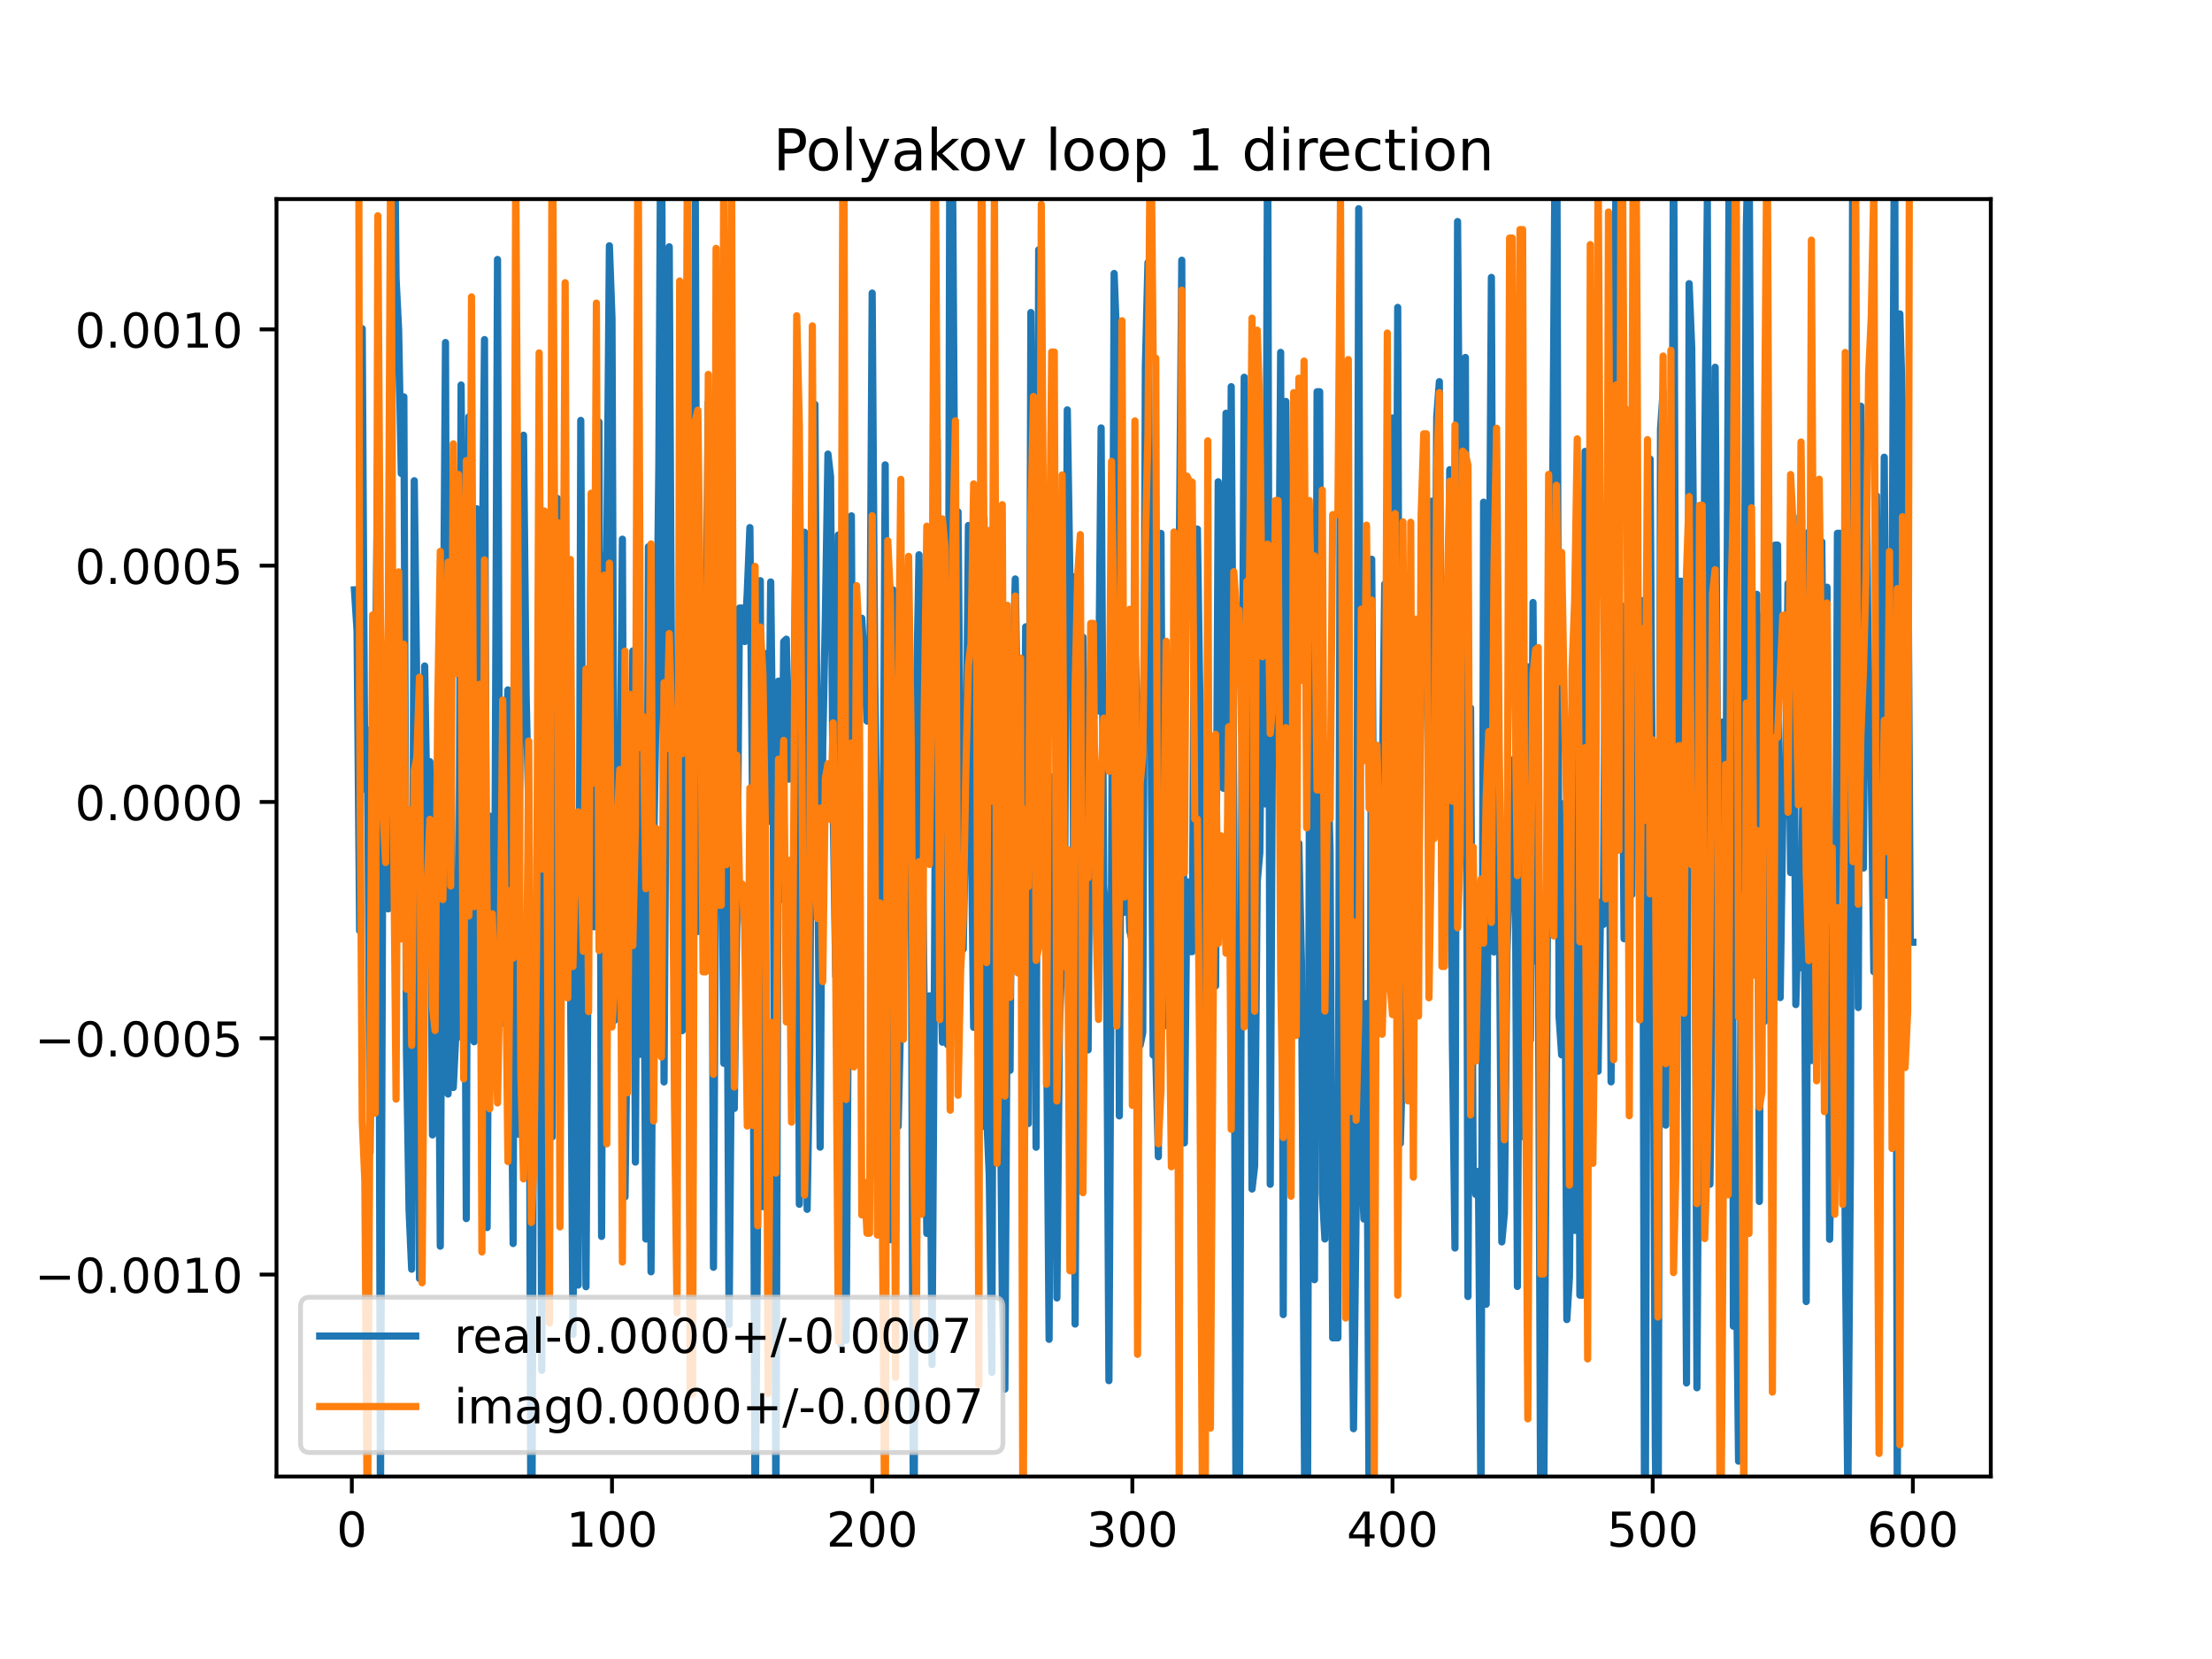 <?xml version="1.0" encoding="utf-8" standalone="no"?>
<!DOCTYPE svg PUBLIC "-//W3C//DTD SVG 1.1//EN"
  "http://www.w3.org/Graphics/SVG/1.1/DTD/svg11.dtd">
<!-- Created with matplotlib (https://matplotlib.org/) -->
<svg height="345.6pt" version="1.1" viewBox="0 0 460.8 345.6" width="460.8pt" xmlns="http://www.w3.org/2000/svg" xmlns:xlink="http://www.w3.org/1999/xlink">
 <defs>
  <style type="text/css">
*{stroke-linecap:butt;stroke-linejoin:round;}
  </style>
 </defs>
 <g id="figure_1">
  <g id="patch_1">
   <path d="M 0 345.6 
L 460.8 345.6 
L 460.8 0 
L 0 0 
z
" style="fill:#ffffff;"/>
  </g>
  <g id="axes_1">
   <g id="patch_2">
    <path d="M 57.6 307.584 
L 414.72 307.584 
L 414.72 41.472 
L 57.6 41.472 
z
" style="fill:#ffffff;"/>
   </g>
   <g id="matplotlib.axis_1">
    <g id="xtick_1">
     <g id="line2d_1">
      <defs>
       <path d="M 0 0 
L 0 3.5 
" id="mcfc763e42d" style="stroke:#000000;stroke-width:0.8;"/>
      </defs>
      <g>
       <use style="stroke:#000000;stroke-width:0.8;" x="73.291" xlink:href="#mcfc763e42d" y="307.584"/>
      </g>
     </g>
     <g id="text_1">
      <!-- 0 -->
      <defs>
       <path d="M 31.781 66.406 
Q 24.172 66.406 20.328 58.906 
Q 16.5 51.422 16.5 36.375 
Q 16.5 21.391 20.328 13.891 
Q 24.172 6.391 31.781 6.391 
Q 39.453 6.391 43.281 13.891 
Q 47.125 21.391 47.125 36.375 
Q 47.125 51.422 43.281 58.906 
Q 39.453 66.406 31.781 66.406 
z
M 31.781 74.219 
Q 44.047 74.219 50.516 64.516 
Q 56.984 54.828 56.984 36.375 
Q 56.984 17.969 50.516 8.266 
Q 44.047 -1.422 31.781 -1.422 
Q 19.531 -1.422 13.062 8.266 
Q 6.594 17.969 6.594 36.375 
Q 6.594 54.828 13.062 64.516 
Q 19.531 74.219 31.781 74.219 
z
" id="DejaVuSans-48"/>
      </defs>
      <g transform="translate(70.109 322.182)scale(0.1 -0.1)">
       <use xlink:href="#DejaVuSans-48"/>
      </g>
     </g>
    </g>
    <g id="xtick_2">
     <g id="line2d_2">
      <g>
       <use style="stroke:#000000;stroke-width:0.8;" x="127.49" xlink:href="#mcfc763e42d" y="307.584"/>
      </g>
     </g>
     <g id="text_2">
      <!-- 100 -->
      <defs>
       <path d="M 12.406 8.297 
L 28.516 8.297 
L 28.516 63.922 
L 10.984 60.406 
L 10.984 69.391 
L 28.422 72.906 
L 38.281 72.906 
L 38.281 8.297 
L 54.391 8.297 
L 54.391 0 
L 12.406 0 
z
" id="DejaVuSans-49"/>
      </defs>
      <g transform="translate(117.946 322.182)scale(0.1 -0.1)">
       <use xlink:href="#DejaVuSans-49"/>
       <use x="63.623" xlink:href="#DejaVuSans-48"/>
       <use x="127.246" xlink:href="#DejaVuSans-48"/>
      </g>
     </g>
    </g>
    <g id="xtick_3">
     <g id="line2d_3">
      <g>
       <use style="stroke:#000000;stroke-width:0.8;" x="181.69" xlink:href="#mcfc763e42d" y="307.584"/>
      </g>
     </g>
     <g id="text_3">
      <!-- 200 -->
      <defs>
       <path d="M 19.188 8.297 
L 53.609 8.297 
L 53.609 0 
L 7.328 0 
L 7.328 8.297 
Q 12.938 14.109 22.625 23.891 
Q 32.328 33.688 34.812 36.531 
Q 39.547 41.844 41.422 45.531 
Q 43.312 49.219 43.312 52.781 
Q 43.312 58.594 39.234 62.25 
Q 35.156 65.922 28.609 65.922 
Q 23.969 65.922 18.812 64.312 
Q 13.672 62.703 7.812 59.422 
L 7.812 69.391 
Q 13.766 71.781 18.938 73 
Q 24.125 74.219 28.422 74.219 
Q 39.75 74.219 46.484 68.547 
Q 53.219 62.891 53.219 53.422 
Q 53.219 48.922 51.531 44.891 
Q 49.859 40.875 45.406 35.406 
Q 44.188 33.984 37.641 27.219 
Q 31.109 20.453 19.188 8.297 
z
" id="DejaVuSans-50"/>
      </defs>
      <g transform="translate(172.146 322.182)scale(0.1 -0.1)">
       <use xlink:href="#DejaVuSans-50"/>
       <use x="63.623" xlink:href="#DejaVuSans-48"/>
       <use x="127.246" xlink:href="#DejaVuSans-48"/>
      </g>
     </g>
    </g>
    <g id="xtick_4">
     <g id="line2d_4">
      <g>
       <use style="stroke:#000000;stroke-width:0.8;" x="235.889" xlink:href="#mcfc763e42d" y="307.584"/>
      </g>
     </g>
     <g id="text_4">
      <!-- 300 -->
      <defs>
       <path d="M 40.578 39.312 
Q 47.656 37.797 51.625 33 
Q 55.609 28.219 55.609 21.188 
Q 55.609 10.406 48.188 4.484 
Q 40.766 -1.422 27.094 -1.422 
Q 22.516 -1.422 17.656 -0.516 
Q 12.797 0.391 7.625 2.203 
L 7.625 11.719 
Q 11.719 9.328 16.594 8.109 
Q 21.484 6.891 26.812 6.891 
Q 36.078 6.891 40.938 10.547 
Q 45.797 14.203 45.797 21.188 
Q 45.797 27.641 41.281 31.266 
Q 36.766 34.906 28.719 34.906 
L 20.219 34.906 
L 20.219 43.016 
L 29.109 43.016 
Q 36.375 43.016 40.234 45.922 
Q 44.094 48.828 44.094 54.297 
Q 44.094 59.906 40.109 62.906 
Q 36.141 65.922 28.719 65.922 
Q 24.656 65.922 20.016 65.031 
Q 15.375 64.156 9.812 62.312 
L 9.812 71.094 
Q 15.438 72.656 20.344 73.438 
Q 25.25 74.219 29.594 74.219 
Q 40.828 74.219 47.359 69.109 
Q 53.906 64.016 53.906 55.328 
Q 53.906 49.266 50.438 45.094 
Q 46.969 40.922 40.578 39.312 
z
" id="DejaVuSans-51"/>
      </defs>
      <g transform="translate(226.345 322.182)scale(0.1 -0.1)">
       <use xlink:href="#DejaVuSans-51"/>
       <use x="63.623" xlink:href="#DejaVuSans-48"/>
       <use x="127.246" xlink:href="#DejaVuSans-48"/>
      </g>
     </g>
    </g>
    <g id="xtick_5">
     <g id="line2d_5">
      <g>
       <use style="stroke:#000000;stroke-width:0.8;" x="290.088" xlink:href="#mcfc763e42d" y="307.584"/>
      </g>
     </g>
     <g id="text_5">
      <!-- 400 -->
      <defs>
       <path d="M 37.797 64.312 
L 12.891 25.391 
L 37.797 25.391 
z
M 35.203 72.906 
L 47.609 72.906 
L 47.609 25.391 
L 58.016 25.391 
L 58.016 17.188 
L 47.609 17.188 
L 47.609 0 
L 37.797 0 
L 37.797 17.188 
L 4.891 17.188 
L 4.891 26.703 
z
" id="DejaVuSans-52"/>
      </defs>
      <g transform="translate(280.545 322.182)scale(0.1 -0.1)">
       <use xlink:href="#DejaVuSans-52"/>
       <use x="63.623" xlink:href="#DejaVuSans-48"/>
       <use x="127.246" xlink:href="#DejaVuSans-48"/>
      </g>
     </g>
    </g>
    <g id="xtick_6">
     <g id="line2d_6">
      <g>
       <use style="stroke:#000000;stroke-width:0.8;" x="344.288" xlink:href="#mcfc763e42d" y="307.584"/>
      </g>
     </g>
     <g id="text_6">
      <!-- 500 -->
      <defs>
       <path d="M 10.797 72.906 
L 49.516 72.906 
L 49.516 64.594 
L 19.828 64.594 
L 19.828 46.734 
Q 21.969 47.469 24.109 47.828 
Q 26.266 48.188 28.422 48.188 
Q 40.625 48.188 47.75 41.5 
Q 54.891 34.812 54.891 23.391 
Q 54.891 11.625 47.562 5.094 
Q 40.234 -1.422 26.906 -1.422 
Q 22.312 -1.422 17.547 -0.641 
Q 12.797 0.141 7.719 1.703 
L 7.719 11.625 
Q 12.109 9.234 16.797 8.062 
Q 21.484 6.891 26.703 6.891 
Q 35.156 6.891 40.078 11.328 
Q 45.016 15.766 45.016 23.391 
Q 45.016 31 40.078 35.438 
Q 35.156 39.891 26.703 39.891 
Q 22.75 39.891 18.812 39.016 
Q 14.891 38.141 10.797 36.281 
z
" id="DejaVuSans-53"/>
      </defs>
      <g transform="translate(334.744 322.182)scale(0.1 -0.1)">
       <use xlink:href="#DejaVuSans-53"/>
       <use x="63.623" xlink:href="#DejaVuSans-48"/>
       <use x="127.246" xlink:href="#DejaVuSans-48"/>
      </g>
     </g>
    </g>
    <g id="xtick_7">
     <g id="line2d_7">
      <g>
       <use style="stroke:#000000;stroke-width:0.8;" x="398.487" xlink:href="#mcfc763e42d" y="307.584"/>
      </g>
     </g>
     <g id="text_7">
      <!-- 600 -->
      <defs>
       <path d="M 33.016 40.375 
Q 26.375 40.375 22.484 35.828 
Q 18.609 31.297 18.609 23.391 
Q 18.609 15.531 22.484 10.953 
Q 26.375 6.391 33.016 6.391 
Q 39.656 6.391 43.531 10.953 
Q 47.406 15.531 47.406 23.391 
Q 47.406 31.297 43.531 35.828 
Q 39.656 40.375 33.016 40.375 
z
M 52.594 71.297 
L 52.594 62.312 
Q 48.875 64.062 45.094 64.984 
Q 41.312 65.922 37.594 65.922 
Q 27.828 65.922 22.672 59.328 
Q 17.531 52.734 16.797 39.406 
Q 19.672 43.656 24.016 45.922 
Q 28.375 48.188 33.594 48.188 
Q 44.578 48.188 50.953 41.516 
Q 57.328 34.859 57.328 23.391 
Q 57.328 12.156 50.688 5.359 
Q 44.047 -1.422 33.016 -1.422 
Q 20.359 -1.422 13.672 8.266 
Q 6.984 17.969 6.984 36.375 
Q 6.984 53.656 15.188 63.938 
Q 23.391 74.219 37.203 74.219 
Q 40.922 74.219 44.703 73.484 
Q 48.484 72.75 52.594 71.297 
z
" id="DejaVuSans-54"/>
      </defs>
      <g transform="translate(388.944 322.182)scale(0.1 -0.1)">
       <use xlink:href="#DejaVuSans-54"/>
       <use x="63.623" xlink:href="#DejaVuSans-48"/>
       <use x="127.246" xlink:href="#DejaVuSans-48"/>
      </g>
     </g>
    </g>
   </g>
   <g id="matplotlib.axis_2">
    <g id="ytick_1">
     <g id="line2d_8">
      <defs>
       <path d="M 0 0 
L -3.5 0 
" id="mc4ae54e048" style="stroke:#000000;stroke-width:0.8;"/>
      </defs>
      <g>
       <use style="stroke:#000000;stroke-width:0.8;" x="57.6" xlink:href="#mc4ae54e048" y="265.508"/>
      </g>
     </g>
     <g id="text_8">
      <!-- −0.0010 -->
      <defs>
       <path d="M 10.594 35.5 
L 73.188 35.5 
L 73.188 27.203 
L 10.594 27.203 
z
" id="DejaVuSans-8722"/>
       <path d="M 10.688 12.406 
L 21 12.406 
L 21 0 
L 10.688 0 
z
" id="DejaVuSans-46"/>
      </defs>
      <g transform="translate(7.23 269.307)scale(0.1 -0.1)">
       <use xlink:href="#DejaVuSans-8722"/>
       <use x="83.789" xlink:href="#DejaVuSans-48"/>
       <use x="147.412" xlink:href="#DejaVuSans-46"/>
       <use x="179.199" xlink:href="#DejaVuSans-48"/>
       <use x="242.822" xlink:href="#DejaVuSans-48"/>
       <use x="306.445" xlink:href="#DejaVuSans-49"/>
       <use x="370.068" xlink:href="#DejaVuSans-48"/>
      </g>
     </g>
    </g>
    <g id="ytick_2">
     <g id="line2d_9">
      <g>
       <use style="stroke:#000000;stroke-width:0.8;" x="57.6" xlink:href="#mc4ae54e048" y="216.285"/>
      </g>
     </g>
     <g id="text_9">
      <!-- −0.0005 -->
      <g transform="translate(7.23 220.085)scale(0.1 -0.1)">
       <use xlink:href="#DejaVuSans-8722"/>
       <use x="83.789" xlink:href="#DejaVuSans-48"/>
       <use x="147.412" xlink:href="#DejaVuSans-46"/>
       <use x="179.199" xlink:href="#DejaVuSans-48"/>
       <use x="242.822" xlink:href="#DejaVuSans-48"/>
       <use x="306.445" xlink:href="#DejaVuSans-48"/>
       <use x="370.068" xlink:href="#DejaVuSans-53"/>
      </g>
     </g>
    </g>
    <g id="ytick_3">
     <g id="line2d_10">
      <g>
       <use style="stroke:#000000;stroke-width:0.8;" x="57.6" xlink:href="#mc4ae54e048" y="167.063"/>
      </g>
     </g>
     <g id="text_10">
      <!-- 0.0000 -->
      <g transform="translate(15.609 170.862)scale(0.1 -0.1)">
       <use xlink:href="#DejaVuSans-48"/>
       <use x="63.623" xlink:href="#DejaVuSans-46"/>
       <use x="95.41" xlink:href="#DejaVuSans-48"/>
       <use x="159.033" xlink:href="#DejaVuSans-48"/>
       <use x="222.656" xlink:href="#DejaVuSans-48"/>
       <use x="286.279" xlink:href="#DejaVuSans-48"/>
      </g>
     </g>
    </g>
    <g id="ytick_4">
     <g id="line2d_11">
      <g>
       <use style="stroke:#000000;stroke-width:0.8;" x="57.6" xlink:href="#mc4ae54e048" y="117.84"/>
      </g>
     </g>
     <g id="text_11">
      <!-- 0.0005 -->
      <g transform="translate(15.609 121.639)scale(0.1 -0.1)">
       <use xlink:href="#DejaVuSans-48"/>
       <use x="63.623" xlink:href="#DejaVuSans-46"/>
       <use x="95.41" xlink:href="#DejaVuSans-48"/>
       <use x="159.033" xlink:href="#DejaVuSans-48"/>
       <use x="222.656" xlink:href="#DejaVuSans-48"/>
       <use x="286.279" xlink:href="#DejaVuSans-53"/>
      </g>
     </g>
    </g>
    <g id="ytick_5">
     <g id="line2d_12">
      <g>
       <use style="stroke:#000000;stroke-width:0.8;" x="57.6" xlink:href="#mc4ae54e048" y="68.617"/>
      </g>
     </g>
     <g id="text_12">
      <!-- 0.0010 -->
      <g transform="translate(15.609 72.416)scale(0.1 -0.1)">
       <use xlink:href="#DejaVuSans-48"/>
       <use x="63.623" xlink:href="#DejaVuSans-46"/>
       <use x="95.41" xlink:href="#DejaVuSans-48"/>
       <use x="159.033" xlink:href="#DejaVuSans-48"/>
       <use x="222.656" xlink:href="#DejaVuSans-49"/>
       <use x="286.279" xlink:href="#DejaVuSans-48"/>
      </g>
     </g>
    </g>
   </g>
   <g id="line2d_13">
    <path clip-path="url(#p96a22ef039)" d="M 73.833 122.875 
L 74.375 131.324 
L 74.917 193.882 
L 75.459 68.467 
L 76.001 164.402 
L 76.543 152.051 
L 77.085 240.059 
L 77.627 185.324 
L 78.169 144.485 
L 78.711 94.698 
L 79.253 315.143 
L 79.795 155.089 
L 80.337 134.385 
L 80.879 189.337 
L 81.421 169.46 
L 81.958 -1 
M 81.975 -1 
L 82.505 57.933 
L 83.047 68.793 
L 83.589 98.636 
L 84.131 82.669 
L 84.673 219.08 
L 85.215 252.09 
L 85.757 264.396 
L 86.299 100.139 
L 86.841 145.21 
L 87.383 266.337 
L 87.925 213.454 
L 88.467 138.736 
L 89.009 172.434 
L 89.551 158.664 
L 90.093 236.427 
L 90.635 194.504 
L 91.177 177.766 
L 91.719 259.605 
L 92.261 150.203 
L 92.803 71.351 
L 93.345 227.91 
L 93.887 139.945 
L 94.429 226.543 
L 94.971 215.183 
L 95.512 216.035 
L 96.054 80.197 
L 96.596 141.73 
L 97.138 253.856 
L 97.68 86.81 
L 98.764 217.012 
L 99.306 105.983 
L 99.848 161.184 
L 100.39 127.988 
L 100.932 70.74 
L 101.474 255.724 
L 102.016 170.002 
L 102.558 222.278 
L 103.1 179.6 
L 103.642 54.051 
L 104.184 213.483 
L 104.726 165.809 
L 105.268 160.113 
L 105.81 143.719 
L 106.894 259.049 
L 107.436 78.458 
L 107.978 236.263 
L 108.52 105.291 
L 109.062 90.663 
L 109.604 144.551 
L 110.146 169.438 
L 110.663 346.6 
M 110.718 346.6 
L 111.23 193.748 
L 111.772 218.752 
L 112.314 150.468 
L 112.856 285.475 
L 113.398 177.603 
L 113.94 196.705 
L 114.482 167.531 
L 115.024 236.86 
L 115.566 104.332 
L 116.108 103.828 
L 116.65 181.624 
L 117.734 206.691 
L 118.276 188.174 
L 118.818 199.643 
L 119.36 277.985 
L 119.902 197.582 
L 120.444 267.707 
L 120.986 87.577 
L 121.528 199.351 
L 122.07 268.049 
L 122.612 180.589 
L 123.154 111.125 
L 123.696 193.072 
L 124.238 182.835 
L 124.78 87.894 
L 125.322 257.569 
L 125.864 124.444 
L 126.406 114.621 
L 126.948 51.197 
L 127.49 66.263 
L 128.032 212.546 
L 129.116 171.839 
L 129.658 112.323 
L 130.2 249.322 
L 130.742 207.186 
L 131.284 182.597 
L 131.826 135.6 
L 132.368 242.087 
L 132.91 136.74 
L 133.452 219.627 
L 133.994 167.001 
L 134.536 258.107 
L 135.078 113.898 
L 135.62 264.947 
L 136.162 178.013 
L 136.704 145.676 
L 137.246 97.011 
L 137.784 -1 
M 137.79 -1 
L 138.33 225.39 
L 139.414 51.406 
L 139.956 152.861 
L 140.498 164.18 
L 141.04 172.64 
L 141.582 142.257 
L 142.124 214.707 
L 142.666 195.565 
L 143.208 114.27 
L 143.75 255.927 
L 144.292 255.927 
L 144.834 38.214 
L 145.376 194.053 
L 145.918 160.457 
L 146.46 140.389 
L 147.002 140.389 
L 147.544 83.786 
L 148.086 95.514 
L 148.628 264.002 
L 149.17 161.35 
L 149.712 157.398 
L 150.254 157.398 
L 150.796 221.522 
L 151.338 169.94 
L 151.88 275.871 
L 152.422 211.767 
L 152.964 230.906 
L 153.506 189.997 
L 154.048 126.664 
L 154.59 126.664 
L 155.132 133.648 
L 155.674 123.252 
L 156.216 109.908 
L 156.758 166.664 
L 157.3 320.794 
L 157.842 250.147 
L 158.384 120.963 
L 158.926 251.367 
L 159.468 136.152 
L 160.01 171.13 
L 160.552 121.227 
L 161.094 169.222 
L 161.636 318.572 
L 162.178 141.886 
L 162.72 187.44 
L 163.262 133.663 
L 163.804 133.147 
L 164.346 162.318 
L 164.888 151.967 
L 165.43 146.127 
L 165.972 93.774 
L 166.514 250.868 
L 167.056 168.116 
L 167.598 110.878 
L 168.14 251.929 
L 168.682 218.839 
L 169.224 119.894 
L 169.766 84.235 
L 170.308 171.987 
L 170.85 238.981 
L 171.392 155.154 
L 171.934 128.624 
L 172.476 94.594 
L 173.018 99.312 
L 173.56 167.936 
L 174.102 203.368 
L 174.644 111.432 
L 175.186 280.2 
L 175.728 208.482 
L 176.27 279.213 
L 177.354 107.451 
L 177.896 213.758 
L 178.438 167.292 
L 178.98 142.317 
L 179.522 128.778 
L 180.064 138.361 
L 180.606 150.209 
L 181.148 150.209 
L 181.69 61.051 
L 182.232 141.937 
L 182.774 180.654 
L 183.316 176.565 
L 183.858 199.679 
L 184.4 96.836 
L 184.942 227.523 
L 185.484 258.26 
L 186.026 122.872 
L 186.568 149.902 
L 187.11 234.632 
L 187.652 210.839 
L 188.194 179.374 
L 188.736 127.318 
L 189.277 129.462 
L 189.819 177.152 
L 190.357 346.6 
M 190.365 346.6 
L 190.903 146.363 
L 191.445 115.571 
L 193.071 256.945 
L 193.613 207.449 
L 194.155 284.258 
L 194.697 197.688 
L 195.239 91.693 
L 195.781 195.461 
L 196.323 217.108 
L 196.865 154.452 
L 197.407 217.643 
L 197.932 -1 
M 198.026 -1 
L 198.491 44.513 
L 199.033 128.25 
L 199.575 106.622 
L 200.117 168.452 
L 200.659 197.724 
L 201.201 166.657 
L 201.743 109.466 
L 202.285 168.11 
L 202.827 214.013 
L 203.369 125.626 
L 204.453 234.744 
L 204.995 108.014 
L 205.537 232.054 
L 206.079 245.006 
L 206.621 285.89 
L 207.163 93.983 
L 208.789 269.584 
L 209.331 289.377 
L 209.873 196.02 
L 210.415 222.971 
L 210.957 142.04 
L 211.499 120.605 
L 212.583 191.053 
L 213.125 194.742 
L 213.667 130.578 
L 214.209 234.066 
L 214.751 65.106 
L 215.293 128.763 
L 215.835 238.992 
L 216.377 52.042 
L 216.919 187.767 
L 217.461 104.16 
L 218.003 212.16 
L 218.545 279.009 
L 219.087 161.824 
L 219.629 161.824 
L 220.171 270.386 
L 220.713 213.431 
L 221.797 183.07 
L 222.339 85.38 
L 222.881 120.101 
L 223.423 120.101 
L 223.965 275.829 
L 224.507 172.295 
L 225.049 223.201 
L 225.591 132.705 
L 226.133 213.208 
L 226.675 218.72 
L 227.217 139.183 
L 227.759 139.183 
L 228.301 140.717 
L 228.843 148.114 
L 229.385 89.14 
L 229.927 184.522 
L 230.469 192.602 
L 231.011 287.618 
L 231.553 184.36 
L 232.095 56.969 
L 232.637 71.249 
L 233.179 232.462 
L 233.721 125.805 
L 234.263 190.032 
L 234.805 174.496 
L 235.347 193.862 
L 235.889 196.226 
L 236.431 135.36 
L 236.973 148.233 
L 237.515 217.756 
L 238.057 215.089 
L 238.599 76.399 
L 239.141 54.695 
L 240.225 219.795 
L 240.767 219.795 
L 241.309 240.96 
L 241.851 111.113 
L 242.393 213.8 
L 242.935 189.708 
L 243.477 159.361 
L 244.019 195.337 
L 244.561 159.737 
L 245.103 168.21 
L 245.645 118.626 
L 246.187 54.211 
L 246.729 238.08 
L 247.271 183.672 
L 247.813 198.241 
L 248.355 198.241 
L 248.897 110.217 
L 249.439 110.217 
L 249.981 147.691 
L 250.523 279.102 
L 251.065 279.102 
L 251.607 140.01 
L 252.149 194.766 
L 252.691 161.711 
L 253.233 205.388 
L 253.775 100.36 
L 254.317 109.46 
L 254.859 164.214 
L 255.401 86.089 
L 255.943 188.419 
L 256.485 80.552 
L 257.027 170.864 
L 257.569 343.93 
L 258.111 343.93 
L 258.653 173.878 
L 259.195 78.585 
L 259.737 207.288 
L 260.279 137.643 
L 260.821 247.699 
L 261.363 242.938 
L 261.905 183.664 
L 262.447 177.556 
L 262.989 124.506 
L 263.531 167.461 
L 264.073 23.153 
L 264.615 246.707 
L 265.157 135.707 
L 265.699 152.079 
L 266.241 152.079 
L 266.783 73.408 
L 267.325 273.858 
L 267.867 83.627 
L 268.409 151.677 
L 268.951 123.367 
L 269.493 152.622 
L 270.035 189.642 
L 270.577 175.677 
L 271.119 200.348 
L 271.999 346.6 
M 272.296 346.6 
L 272.745 173.815 
L 273.287 111.455 
L 273.829 266.589 
L 274.371 81.61 
L 274.913 81.61 
L 275.455 248.477 
L 275.997 258.106 
L 276.539 155.078 
L 277.081 177.313 
L 277.623 278.7 
L 278.707 278.7 
L 279.249 72.24 
L 279.791 125.163 
L 280.333 231.171 
L 280.875 162.54 
L 281.417 242.143 
L 281.959 297.626 
L 282.501 252.869 
L 283.043 43.477 
L 283.584 241.117 
L 284.126 253.945 
L 284.668 209.043 
L 285.21 315.301 
L 285.752 116.502 
L 286.294 199.772 
L 286.836 213.674 
L 287.378 162.112 
L 287.92 166.827 
L 288.462 121.661 
L 289.004 196.392 
L 289.546 89.29 
L 290.088 87.071 
L 290.63 176.751 
L 291.172 64.033 
L 291.714 238.193 
L 292.256 217.933 
L 292.798 152.929 
L 293.34 220.71 
L 293.882 166.343 
L 294.424 150.286 
L 295.508 190.293 
L 296.05 131.89 
L 296.592 105.119 
L 297.134 105.119 
L 297.676 185.039 
L 298.218 104.413 
L 298.76 157.206 
L 299.302 86.8 
L 299.844 79.501 
L 300.386 183.525 
L 300.928 183.525 
L 301.47 168.324 
L 302.012 97.845 
L 302.554 216.625 
L 303.096 259.986 
L 303.638 46.147 
L 304.18 117.74 
L 304.722 152.157 
L 305.264 74.459 
L 305.806 270.089 
L 306.348 147.482 
L 306.89 243.836 
L 307.432 248.839 
L 307.974 244.016 
L 308.516 315.06 
L 309.058 104.61 
L 309.6 271.698 
L 310.142 143.8 
L 310.684 57.782 
L 311.226 198.311 
L 311.768 160.614 
L 312.31 185.993 
L 312.852 258.714 
L 313.394 252.674 
L 313.936 198.232 
L 314.478 181.696 
L 315.02 181.696 
L 315.562 157.907 
L 316.104 267.992 
L 316.646 166.129 
L 317.188 166.129 
L 317.73 237.107 
L 318.272 138.907 
L 318.814 216.689 
L 319.356 125.512 
L 319.898 200.211 
L 320.44 191.92 
L 320.982 323.029 
L 321.524 323.029 
L 322.608 155.526 
L 323.15 145.233 
L 324.168 -1 
M 324.257 -1 
L 324.776 211.708 
L 325.318 219.741 
L 325.86 167.333 
L 326.402 274.89 
L 326.944 266.037 
L 327.486 208.138 
L 328.028 256.324 
L 328.57 106.313 
L 329.112 269.81 
L 329.654 269.81 
L 330.196 94.037 
L 330.738 180.519 
L 331.28 163.582 
L 331.822 203.622 
L 332.364 221.07 
L 332.906 223.16 
L 333.448 187.904 
L 333.99 192.593 
L 334.532 113.884 
L 335.074 141.264 
L 335.616 225.374 
L 336.158 108.914 
L 336.7 25.423 
L 337.242 153.674 
L 337.784 126.152 
L 338.326 195.554 
L 338.868 195.554 
L 339.41 158.213 
L 339.952 186.361 
L 340.494 115.88 
L 341.036 172.669 
L 341.578 163.002 
L 342.12 125.109 
L 342.653 346.6 
M 342.672 346.6 
L 343.204 155.601 
L 343.746 95.633 
L 344.288 179.238 
L 344.83 301.575 
L 345.346 346.6 
M 345.377 346.6 
L 345.914 89.44 
L 346.456 81.584 
L 346.998 234.391 
L 347.54 94.435 
L 348.082 197.634 
L 348.624 20.358 
L 349.166 174.949 
L 349.708 121.083 
L 350.25 121.083 
L 351.334 288.101 
L 351.876 59.087 
L 352.418 72.449 
L 352.96 130.331 
L 353.502 289.101 
L 354.044 201.135 
L 354.586 201.135 
L 355.128 93.716 
L 355.67 41.955 
L 356.212 246.709 
L 356.754 202.359 
L 357.296 76.507 
L 357.838 168.206 
L 358.38 194.164 
L 358.922 150.386 
L 359.464 189.148 
L 360.38 -1 
M 360.608 -1 
L 361.09 276.274 
L 361.632 255.064 
L 362.174 304.389 
L 362.716 198.095 
L 363.258 158.603 
L 363.8 47.122 
L 364.342 22.852 
L 364.884 135.312 
L 365.426 193.653 
L 365.968 123.801 
L 366.51 250.291 
L 367.052 128.317 
L 367.594 212.754 
L 368.136 196.99 
L 368.678 192.359 
L 369.22 176.849 
L 369.762 113.553 
L 370.304 113.553 
L 370.846 207.819 
L 371.388 169.868 
L 371.93 169.868 
L 372.472 121.572 
L 373.014 181.774 
L 373.556 107.563 
L 374.098 209.269 
L 374.64 190.717 
L 375.182 201.596 
L 375.724 146.808 
L 376.266 271.137 
L 376.808 110.81 
L 377.349 220.926 
L 377.891 214.369 
L 378.433 156.569 
L 378.975 150.218 
L 379.517 112.865 
L 380.059 173.616 
L 380.601 122.327 
L 381.143 258.17 
L 381.685 228.604 
L 382.227 234.701 
L 382.769 111.097 
L 383.311 111.097 
L 383.853 148.703 
L 384.395 257.253 
L 384.937 312.231 
L 385.479 241.162 
L 386.021 -1 
M 386.024 -1 
L 386.563 74.886 
L 387.105 209.885 
L 387.647 84.619 
L 388.189 180.842 
L 388.731 93.632 
L 389.273 147.255 
L 389.815 162.264 
L 390.357 202.437 
L 390.899 103.239 
L 391.441 174.503 
L 391.983 178.664 
L 392.525 95.243 
L 393.067 186.502 
L 393.609 128.404 
L 394.151 126.486 
L 394.693 16.337 
L 395.235 316.72 
L 395.777 65.387 
L 396.319 85.274 
L 396.861 130.547 
L 397.403 102.347 
L 397.945 196.278 
L 398.487 196.278 
L 398.487 196.278 
" style="fill:none;stroke:#1f77b4;stroke-linecap:square;stroke-width:1.5;"/>
   </g>
   <g id="line2d_14">
    <path clip-path="url(#p96a22ef039)" d="M 74.705 -1 
L 74.917 146.617 
L 75.459 233.309 
L 76.001 246.065 
L 76.543 322.765 
L 77.627 128.091 
L 78.169 231.895 
L 78.711 44.948 
L 79.253 128.125 
L 79.795 169.443 
L 80.337 179.683 
L 80.879 129.648 
L 81.421 22.139 
L 81.963 170.132 
L 82.505 228.971 
L 83.047 119.133 
L 83.589 195.601 
L 84.131 134.196 
L 84.673 206.053 
L 85.215 168.714 
L 85.757 217.771 
L 86.299 160.48 
L 86.841 157.823 
L 87.383 141.084 
L 87.925 267.231 
L 88.467 197.565 
L 89.551 170.68 
L 90.093 209.73 
L 90.635 214.677 
L 91.177 147.499 
L 91.719 114.866 
L 92.261 187.4 
L 92.803 146.35 
L 93.345 117.101 
L 93.887 184.582 
L 94.429 92.465 
L 94.971 140.32 
L 95.512 98.845 
L 96.054 129.33 
L 96.596 224.748 
L 97.138 95.952 
L 97.68 190.815 
L 98.222 61.839 
L 98.764 188.876 
L 99.306 182.533 
L 99.848 142.556 
L 100.39 260.805 
L 100.932 116.63 
L 101.474 188.472 
L 102.016 230.993 
L 102.558 190.363 
L 103.1 207.909 
L 103.642 229.764 
L 104.184 201.158 
L 104.726 145.827 
L 105.81 241.975 
L 106.352 185.493 
L 106.894 199.597 
L 107.436 33.646 
L 108.52 224.499 
L 109.062 245.588 
L 109.604 216.473 
L 110.146 154.381 
L 110.688 254.674 
L 111.23 242.255 
L 111.772 197.879 
L 112.314 73.511 
L 112.856 181.058 
L 113.398 106.435 
L 113.94 175.382 
L 114.482 275.608 
L 115.024 5.737 
L 115.566 117.65 
L 116.108 108.817 
L 116.65 255.59 
L 117.734 58.892 
L 118.276 207.879 
L 118.818 116.546 
L 119.36 201.349 
L 119.902 177.358 
L 120.444 169.118 
L 120.986 178.374 
L 121.528 198.176 
L 122.07 139.356 
L 122.612 210.726 
L 123.154 102.737 
L 123.696 163.137 
L 124.238 63.14 
L 124.78 198.006 
L 125.322 128.389 
L 125.864 119.812 
L 126.406 238.282 
L 126.948 117.316 
L 127.49 213.939 
L 128.032 204.776 
L 128.574 171.123 
L 129.116 160.3 
L 129.658 262.908 
L 130.2 135.637 
L 130.742 227.613 
L 131.284 144.662 
L 131.826 196.99 
L 132.368 171.838 
L 132.91 19.728 
L 133.452 155.727 
L 133.994 149.24 
L 134.536 185.126 
L 135.078 183.909 
L 135.62 113.31 
L 136.162 233.518 
L 136.704 172.585 
L 137.246 185.918 
L 137.788 220.195 
L 138.33 142.213 
L 138.872 155.979 
L 139.414 131.982 
L 139.956 151.448 
L 140.498 228.909 
L 141.04 273.495 
L 141.582 58.538 
L 142.124 157.015 
L 142.666 146.031 
L 143.208 29.185 
L 143.75 290.423 
L 144.292 290.423 
L 144.834 87.661 
L 145.376 85.453 
L 145.918 128.611 
L 146.46 202.456 
L 147.002 202.456 
L 147.544 77.995 
L 148.086 174.607 
L 148.628 223.798 
L 149.17 51.743 
L 149.712 188.579 
L 150.254 188.579 
L 150.796 24.311 
L 151.338 180.122 
L 151.88 176.496 
L 152.422 39.782 
L 152.964 226.44 
L 153.506 157.341 
L 154.048 184.144 
L 154.59 184.144 
L 155.132 193.442 
L 155.674 234.58 
L 156.216 164.161 
L 156.758 234.438 
L 157.3 117.981 
L 157.842 255.355 
L 158.384 130.622 
L 158.926 140.221 
L 159.468 173.62 
L 160.01 290.282 
L 160.552 212.935 
L 161.094 239.158 
L 161.636 244.372 
L 162.178 158.137 
L 162.72 170.524 
L 163.262 154.242 
L 163.804 212.888 
L 164.346 179.233 
L 164.888 233.76 
L 165.43 160.985 
L 165.972 65.776 
L 166.514 88.306 
L 167.056 157.505 
L 167.598 248.962 
L 168.14 226.229 
L 168.682 179.899 
L 169.224 67.889 
L 169.766 182.123 
L 170.308 191.34 
L 170.85 168.34 
L 171.392 204.478 
L 171.934 162.181 
L 172.476 159.103 
L 173.018 170.738 
L 173.56 150.588 
L 174.102 202.831 
L 174.644 279.437 
L 175.186 154.268 
L 175.695 -1 
M 175.75 -1 
L 176.27 229.045 
L 176.812 205.507 
L 177.354 154.764 
L 177.896 222.256 
L 178.438 122 
L 178.98 133.363 
L 179.522 253.091 
L 180.064 246.272 
L 180.606 256.899 
L 181.148 256.899 
L 181.69 107.437 
L 182.232 169.279 
L 182.774 257.282 
L 183.316 188.09 
L 184.4 331.78 
L 184.942 112.629 
L 185.484 124.257 
L 186.026 170.265 
L 186.568 286.919 
L 187.11 149.427 
L 187.652 99.86 
L 188.194 216.497 
L 188.736 142.591 
L 189.277 115.901 
L 189.819 154.233 
L 190.361 240.363 
L 190.903 276.72 
L 191.445 179.503 
L 191.987 252.947 
L 192.529 148.702 
L 193.071 109.613 
L 193.613 180.073 
L 194.155 143.067 
L 194.697 8.151 
L 195.239 92.438 
L 195.781 212.402 
L 196.323 108.097 
L 196.865 113.835 
L 197.407 161.741 
L 197.949 231.281 
L 198.491 113.78 
L 199.033 87.653 
L 199.575 228.161 
L 200.117 202.268 
L 200.659 191.356 
L 201.201 160.73 
L 201.743 138.513 
L 202.285 134.078 
L 202.827 100.802 
L 203.369 104.291 
L 203.911 288.544 
L 204.453 11.408 
L 204.995 120.539 
L 205.537 200.526 
L 206.079 110.505 
L 206.621 166.904 
L 207.163 36.515 
L 207.705 242.351 
L 208.247 209.894 
L 208.789 105.135 
L 209.331 228.338 
L 209.873 126.1 
L 210.415 207.759 
L 210.957 186.033 
L 211.499 124.171 
L 212.041 202.678 
L 212.583 137.088 
L 213.125 331.684 
L 213.667 168.546 
L 214.209 184.705 
L 214.751 107.437 
L 215.293 82.579 
L 215.835 200.071 
L 216.377 197.375 
L 216.919 42.535 
L 217.461 123.348 
L 218.003 225.87 
L 218.545 126.553 
L 219.087 73.336 
L 219.629 73.336 
L 220.171 229.361 
L 220.713 212.643 
L 221.255 98.931 
L 221.797 201.397 
L 222.339 176.962 
L 222.881 264.727 
L 223.423 264.727 
L 223.965 143.13 
L 224.507 119.706 
L 225.049 111.365 
L 225.591 248.466 
L 226.133 181.745 
L 226.675 182.858 
L 227.217 129.866 
L 227.759 129.866 
L 228.301 190.664 
L 228.843 212.366 
L 229.385 161.711 
L 229.927 149.603 
L 230.469 152.478 
L 231.011 160.678 
L 231.553 96.119 
L 232.095 134.496 
L 232.637 213.731 
L 233.179 188.58 
L 233.721 66.816 
L 234.263 186.863 
L 234.805 152.853 
L 235.347 126.928 
L 235.889 230.276 
L 236.431 87.676 
L 236.973 282.132 
L 237.515 163.254 
L 238.057 157.389 
L 238.599 113.741 
L 239.141 90.457 
L 239.683 16.629 
L 240.225 74.616 
L 240.767 74.616 
L 241.309 238.264 
L 241.851 227.081 
L 242.935 133.586 
L 243.477 198.037 
L 244.019 243.06 
L 244.561 110.818 
L 245.103 135.986 
L 245.645 307.861 
L 246.187 60.442 
L 246.729 181.802 
L 247.271 99.183 
L 247.813 100.419 
L 248.355 100.419 
L 248.897 170.627 
L 249.439 170.627 
L 249.981 227.229 
L 250.523 319.321 
L 251.065 319.321 
L 251.607 91.828 
L 252.149 297.495 
L 252.691 213.491 
L 253.233 152.956 
L 253.775 196.55 
L 254.317 174.097 
L 254.859 181.328 
L 255.401 198.567 
L 255.943 151.398 
L 256.485 235.255 
L 257.027 119.086 
L 257.569 127.074 
L 258.111 127.074 
L 258.653 153.885 
L 259.195 213.944 
L 259.737 121.109 
L 260.279 122.169 
L 260.821 66.27 
L 261.363 210.639 
L 261.905 68.787 
L 262.447 85.482 
L 262.989 136.812 
L 264.073 113.35 
L 264.615 152.802 
L 265.157 146.246 
L 265.699 104.266 
L 266.241 104.266 
L 266.783 202.881 
L 267.325 236.962 
L 267.867 151.577 
L 268.409 179.861 
L 268.951 249.193 
L 269.493 81.801 
L 270.035 215.696 
L 270.577 78.781 
L 271.119 141.749 
L 271.661 75.222 
L 272.203 172.462 
L 272.745 104.264 
L 273.287 130.378 
L 273.829 115.798 
L 274.371 164.569 
L 274.913 164.569 
L 275.455 102.085 
L 275.997 210.613 
L 276.539 163.343 
L 277.081 170.534 
L 277.623 107.206 
L 278.707 107.206 
L 279.249 40.655 
L 279.791 186.999 
L 280.333 274.567 
L 280.875 74.902 
L 281.417 231.541 
L 281.959 192.007 
L 282.501 233.37 
L 283.043 212.101 
L 283.584 126.902 
L 284.126 158.461 
L 284.668 109.401 
L 285.21 168.387 
L 285.752 124.999 
L 286.294 307.661 
L 286.836 155.231 
L 287.378 173.801 
L 287.92 215.454 
L 288.462 197.21 
L 289.004 69.377 
L 289.546 204.702 
L 290.088 211.379 
L 290.63 106.987 
L 291.172 269.813 
L 291.714 170.342 
L 292.256 108.706 
L 292.798 184.43 
L 293.34 229.348 
L 293.882 108.799 
L 294.424 245.231 
L 294.966 128.977 
L 295.508 211.643 
L 296.05 107.273 
L 296.592 90.365 
L 297.134 90.365 
L 297.676 207.865 
L 298.218 172.853 
L 298.76 174.694 
L 299.302 97.325 
L 299.844 81.787 
L 300.386 201.325 
L 300.928 201.325 
L 301.47 124.446 
L 302.012 100.248 
L 302.554 166.907 
L 303.096 88.553 
L 303.638 193.265 
L 304.18 177.907 
L 304.722 93.986 
L 305.264 94.557 
L 305.806 96.962 
L 306.348 232.259 
L 306.89 176.466 
L 307.432 221.038 
L 307.974 192.977 
L 308.516 183.128 
L 309.058 196.48 
L 309.6 166.044 
L 310.142 152.406 
L 310.684 192.167 
L 311.226 118.125 
L 311.768 89.208 
L 312.31 155.708 
L 313.394 237.44 
L 313.936 190.659 
L 314.478 49.591 
L 315.02 49.591 
L 315.562 143.162 
L 316.104 182.416 
L 316.646 47.821 
L 317.188 47.821 
L 317.73 207.837 
L 318.272 295.574 
L 318.814 188.188 
L 319.356 140.441 
L 319.898 135.285 
L 320.44 134.88 
L 320.982 265.405 
L 321.524 265.405 
L 322.066 204.509 
L 322.608 98.82 
L 323.15 172.696 
L 323.692 194.977 
L 324.234 101.093 
L 324.776 142.041 
L 325.318 115.072 
L 325.86 146.086 
L 326.402 169.878 
L 326.944 246.882 
L 327.486 139.51 
L 328.028 125.153 
L 328.57 91.427 
L 329.112 196.193 
L 329.654 196.193 
L 330.196 155.755 
L 330.738 283.085 
L 331.28 50.955 
L 331.822 242.359 
L 332.364 195.76 
L 332.906 31.597 
L 333.448 123.568 
L 333.99 106.399 
L 334.532 187.264 
L 335.074 44.161 
L 335.616 162.449 
L 336.158 220.769 
L 336.7 80.17 
L 337.242 177.127 
L 337.784 2.262 
L 338.326 85.302 
L 338.868 85.302 
L 339.41 232.431 
L 340.353 -1 
M 340.669 -1 
L 341.036 70.124 
L 341.578 212.476 
L 342.12 130.965 
L 342.662 170.872 
L 343.204 91.583 
L 343.746 186.206 
L 344.288 154.118 
L 344.83 171.217 
L 345.372 274.359 
L 345.914 123.549 
L 346.456 74.165 
L 346.998 221.589 
L 347.54 194.599 
L 348.082 72.977 
L 348.624 265.104 
L 349.166 242.05 
L 349.708 155.349 
L 350.25 155.349 
L 350.792 211.085 
L 351.334 119.006 
L 351.876 103.439 
L 352.418 180.185 
L 352.96 173.792 
L 353.502 250.737 
L 354.044 105.256 
L 354.586 105.256 
L 355.128 258.013 
L 355.67 239.872 
L 356.212 196.27 
L 356.754 123.581 
L 357.296 118.674 
L 357.838 159.121 
L 358.38 339.766 
L 358.922 259.138 
L 359.464 159.226 
L 360.006 248.893 
L 360.548 126.588 
L 361.09 104.511 
L 361.632 13.549 
L 362.174 211.916 
L 362.716 186.643 
L 363.258 315.08 
L 363.8 146.448 
L 364.342 256.95 
L 364.884 105.781 
L 365.426 203.152 
L 365.968 172.967 
L 366.51 230.699 
L 367.052 227.45 
L 367.594 89.659 
L 368.136 21.96 
L 369.22 290.002 
L 369.762 153.607 
L 370.304 153.607 
L 371.388 128.165 
L 371.93 128.165 
L 372.472 169.207 
L 373.014 98.853 
L 373.556 109.873 
L 374.64 167.691 
L 375.182 92.078 
L 376.266 181.823 
L 376.808 200.11 
L 377.349 50.02 
L 377.891 152.476 
L 378.433 225.155 
L 378.975 99.825 
L 379.517 145.749 
L 380.059 231.582 
L 380.601 125.617 
L 381.143 191.79 
L 381.685 176.61 
L 382.227 252.943 
L 382.769 189.103 
L 383.311 189.103 
L 383.853 250.891 
L 384.395 73.418 
L 384.937 129.717 
L 385.479 152.115 
L 386.021 179.5 
L 386.563 31.965 
L 387.105 188.354 
L 387.647 153.532 
L 388.189 139.609 
L 388.731 119.503 
L 389.273 77.865 
L 389.815 66.081 
L 390.357 38.624 
L 390.899 204.63 
L 391.441 302.779 
L 391.983 179.702 
L 392.525 150.059 
L 393.067 177.403 
L 393.609 114.903 
L 394.151 239.25 
L 395.235 122.625 
L 395.777 301.001 
L 396.319 107.642 
L 396.861 222.394 
L 397.403 210.6 
L 397.819 -1 
L 397.819 -1 
" style="fill:none;stroke:#ff7f0e;stroke-linecap:square;stroke-width:1.5;"/>
   </g>
   <g id="patch_3">
    <path d="M 57.6 307.584 
L 57.6 41.472 
" style="fill:none;stroke:#000000;stroke-linecap:square;stroke-linejoin:miter;stroke-width:0.8;"/>
   </g>
   <g id="patch_4">
    <path d="M 414.72 307.584 
L 414.72 41.472 
" style="fill:none;stroke:#000000;stroke-linecap:square;stroke-linejoin:miter;stroke-width:0.8;"/>
   </g>
   <g id="patch_5">
    <path d="M 57.6 307.584 
L 414.72 307.584 
" style="fill:none;stroke:#000000;stroke-linecap:square;stroke-linejoin:miter;stroke-width:0.8;"/>
   </g>
   <g id="patch_6">
    <path d="M 57.6 41.472 
L 414.72 41.472 
" style="fill:none;stroke:#000000;stroke-linecap:square;stroke-linejoin:miter;stroke-width:0.8;"/>
   </g>
   <g id="text_13">
    <!-- Polyakov loop 1 direction -->
    <defs>
     <path d="M 19.672 64.797 
L 19.672 37.406 
L 32.078 37.406 
Q 38.969 37.406 42.719 40.969 
Q 46.484 44.531 46.484 51.125 
Q 46.484 57.672 42.719 61.234 
Q 38.969 64.797 32.078 64.797 
z
M 9.812 72.906 
L 32.078 72.906 
Q 44.344 72.906 50.609 67.359 
Q 56.891 61.812 56.891 51.125 
Q 56.891 40.328 50.609 34.812 
Q 44.344 29.297 32.078 29.297 
L 19.672 29.297 
L 19.672 0 
L 9.812 0 
z
" id="DejaVuSans-80"/>
     <path d="M 30.609 48.391 
Q 23.391 48.391 19.188 42.75 
Q 14.984 37.109 14.984 27.297 
Q 14.984 17.484 19.156 11.844 
Q 23.344 6.203 30.609 6.203 
Q 37.797 6.203 41.984 11.859 
Q 46.188 17.531 46.188 27.297 
Q 46.188 37.016 41.984 42.703 
Q 37.797 48.391 30.609 48.391 
z
M 30.609 56 
Q 42.328 56 49.016 48.375 
Q 55.719 40.766 55.719 27.297 
Q 55.719 13.875 49.016 6.219 
Q 42.328 -1.422 30.609 -1.422 
Q 18.844 -1.422 12.172 6.219 
Q 5.516 13.875 5.516 27.297 
Q 5.516 40.766 12.172 48.375 
Q 18.844 56 30.609 56 
z
" id="DejaVuSans-111"/>
     <path d="M 9.422 75.984 
L 18.406 75.984 
L 18.406 0 
L 9.422 0 
z
" id="DejaVuSans-108"/>
     <path d="M 32.172 -5.078 
Q 28.375 -14.844 24.75 -17.812 
Q 21.141 -20.797 15.094 -20.797 
L 7.906 -20.797 
L 7.906 -13.281 
L 13.188 -13.281 
Q 16.891 -13.281 18.938 -11.516 
Q 21 -9.766 23.484 -3.219 
L 25.094 0.875 
L 2.984 54.688 
L 12.5 54.688 
L 29.594 11.922 
L 46.688 54.688 
L 56.203 54.688 
z
" id="DejaVuSans-121"/>
     <path d="M 34.281 27.484 
Q 23.391 27.484 19.188 25 
Q 14.984 22.516 14.984 16.5 
Q 14.984 11.719 18.141 8.906 
Q 21.297 6.109 26.703 6.109 
Q 34.188 6.109 38.703 11.406 
Q 43.219 16.703 43.219 25.484 
L 43.219 27.484 
z
M 52.203 31.203 
L 52.203 0 
L 43.219 0 
L 43.219 8.297 
Q 40.141 3.328 35.547 0.953 
Q 30.953 -1.422 24.312 -1.422 
Q 15.922 -1.422 10.953 3.297 
Q 6 8.016 6 15.922 
Q 6 25.141 12.172 29.828 
Q 18.359 34.516 30.609 34.516 
L 43.219 34.516 
L 43.219 35.406 
Q 43.219 41.609 39.141 45 
Q 35.062 48.391 27.688 48.391 
Q 23 48.391 18.547 47.266 
Q 14.109 46.141 10.016 43.891 
L 10.016 52.203 
Q 14.938 54.109 19.578 55.047 
Q 24.219 56 28.609 56 
Q 40.484 56 46.344 49.844 
Q 52.203 43.703 52.203 31.203 
z
" id="DejaVuSans-97"/>
     <path d="M 9.078 75.984 
L 18.109 75.984 
L 18.109 31.109 
L 44.922 54.688 
L 56.391 54.688 
L 27.391 29.109 
L 57.625 0 
L 45.906 0 
L 18.109 26.703 
L 18.109 0 
L 9.078 0 
z
" id="DejaVuSans-107"/>
     <path d="M 2.984 54.688 
L 12.5 54.688 
L 29.594 8.797 
L 46.688 54.688 
L 56.203 54.688 
L 35.688 0 
L 23.484 0 
z
" id="DejaVuSans-118"/>
     <path id="DejaVuSans-32"/>
     <path d="M 18.109 8.203 
L 18.109 -20.797 
L 9.078 -20.797 
L 9.078 54.688 
L 18.109 54.688 
L 18.109 46.391 
Q 20.953 51.266 25.266 53.625 
Q 29.594 56 35.594 56 
Q 45.562 56 51.781 48.094 
Q 58.016 40.188 58.016 27.297 
Q 58.016 14.406 51.781 6.484 
Q 45.562 -1.422 35.594 -1.422 
Q 29.594 -1.422 25.266 0.953 
Q 20.953 3.328 18.109 8.203 
z
M 48.688 27.297 
Q 48.688 37.203 44.609 42.844 
Q 40.531 48.484 33.406 48.484 
Q 26.266 48.484 22.188 42.844 
Q 18.109 37.203 18.109 27.297 
Q 18.109 17.391 22.188 11.75 
Q 26.266 6.109 33.406 6.109 
Q 40.531 6.109 44.609 11.75 
Q 48.688 17.391 48.688 27.297 
z
" id="DejaVuSans-112"/>
     <path d="M 45.406 46.391 
L 45.406 75.984 
L 54.391 75.984 
L 54.391 0 
L 45.406 0 
L 45.406 8.203 
Q 42.578 3.328 38.25 0.953 
Q 33.938 -1.422 27.875 -1.422 
Q 17.969 -1.422 11.734 6.484 
Q 5.516 14.406 5.516 27.297 
Q 5.516 40.188 11.734 48.094 
Q 17.969 56 27.875 56 
Q 33.938 56 38.25 53.625 
Q 42.578 51.266 45.406 46.391 
z
M 14.797 27.297 
Q 14.797 17.391 18.875 11.75 
Q 22.953 6.109 30.078 6.109 
Q 37.203 6.109 41.297 11.75 
Q 45.406 17.391 45.406 27.297 
Q 45.406 37.203 41.297 42.844 
Q 37.203 48.484 30.078 48.484 
Q 22.953 48.484 18.875 42.844 
Q 14.797 37.203 14.797 27.297 
z
" id="DejaVuSans-100"/>
     <path d="M 9.422 54.688 
L 18.406 54.688 
L 18.406 0 
L 9.422 0 
z
M 9.422 75.984 
L 18.406 75.984 
L 18.406 64.594 
L 9.422 64.594 
z
" id="DejaVuSans-105"/>
     <path d="M 41.109 46.297 
Q 39.594 47.172 37.812 47.578 
Q 36.031 48 33.891 48 
Q 26.266 48 22.188 43.047 
Q 18.109 38.094 18.109 28.812 
L 18.109 0 
L 9.078 0 
L 9.078 54.688 
L 18.109 54.688 
L 18.109 46.188 
Q 20.953 51.172 25.484 53.578 
Q 30.031 56 36.531 56 
Q 37.453 56 38.578 55.875 
Q 39.703 55.766 41.062 55.516 
z
" id="DejaVuSans-114"/>
     <path d="M 56.203 29.594 
L 56.203 25.203 
L 14.891 25.203 
Q 15.484 15.922 20.484 11.062 
Q 25.484 6.203 34.422 6.203 
Q 39.594 6.203 44.453 7.469 
Q 49.312 8.734 54.109 11.281 
L 54.109 2.781 
Q 49.266 0.734 44.188 -0.344 
Q 39.109 -1.422 33.891 -1.422 
Q 20.797 -1.422 13.156 6.188 
Q 5.516 13.812 5.516 26.812 
Q 5.516 40.234 12.766 48.109 
Q 20.016 56 32.328 56 
Q 43.359 56 49.781 48.891 
Q 56.203 41.797 56.203 29.594 
z
M 47.219 32.234 
Q 47.125 39.594 43.094 43.984 
Q 39.062 48.391 32.422 48.391 
Q 24.906 48.391 20.391 44.141 
Q 15.875 39.891 15.188 32.172 
z
" id="DejaVuSans-101"/>
     <path d="M 48.781 52.594 
L 48.781 44.188 
Q 44.969 46.297 41.141 47.344 
Q 37.312 48.391 33.406 48.391 
Q 24.656 48.391 19.812 42.844 
Q 14.984 37.312 14.984 27.297 
Q 14.984 17.281 19.812 11.734 
Q 24.656 6.203 33.406 6.203 
Q 37.312 6.203 41.141 7.25 
Q 44.969 8.297 48.781 10.406 
L 48.781 2.094 
Q 45.016 0.344 40.984 -0.531 
Q 36.969 -1.422 32.422 -1.422 
Q 20.062 -1.422 12.781 6.344 
Q 5.516 14.109 5.516 27.297 
Q 5.516 40.672 12.859 48.328 
Q 20.219 56 33.016 56 
Q 37.156 56 41.109 55.141 
Q 45.062 54.297 48.781 52.594 
z
" id="DejaVuSans-99"/>
     <path d="M 18.312 70.219 
L 18.312 54.688 
L 36.812 54.688 
L 36.812 47.703 
L 18.312 47.703 
L 18.312 18.016 
Q 18.312 11.328 20.141 9.422 
Q 21.969 7.516 27.594 7.516 
L 36.812 7.516 
L 36.812 0 
L 27.594 0 
Q 17.188 0 13.234 3.875 
Q 9.281 7.766 9.281 18.016 
L 9.281 47.703 
L 2.688 47.703 
L 2.688 54.688 
L 9.281 54.688 
L 9.281 70.219 
z
" id="DejaVuSans-116"/>
     <path d="M 54.891 33.016 
L 54.891 0 
L 45.906 0 
L 45.906 32.719 
Q 45.906 40.484 42.875 44.328 
Q 39.844 48.188 33.797 48.188 
Q 26.516 48.188 22.312 43.547 
Q 18.109 38.922 18.109 30.906 
L 18.109 0 
L 9.078 0 
L 9.078 54.688 
L 18.109 54.688 
L 18.109 46.188 
Q 21.344 51.125 25.703 53.562 
Q 30.078 56 35.797 56 
Q 45.219 56 50.047 50.172 
Q 54.891 44.344 54.891 33.016 
z
" id="DejaVuSans-110"/>
    </defs>
    <g transform="translate(161.066 35.472)scale(0.12 -0.12)">
     <use xlink:href="#DejaVuSans-80"/>
     <use x="56.678" xlink:href="#DejaVuSans-111"/>
     <use x="117.859" xlink:href="#DejaVuSans-108"/>
     <use x="145.643" xlink:href="#DejaVuSans-121"/>
     <use x="204.822" xlink:href="#DejaVuSans-97"/>
     <use x="266.102" xlink:href="#DejaVuSans-107"/>
     <use x="320.387" xlink:href="#DejaVuSans-111"/>
     <use x="381.568" xlink:href="#DejaVuSans-118"/>
     <use x="440.748" xlink:href="#DejaVuSans-32"/>
     <use x="472.535" xlink:href="#DejaVuSans-108"/>
     <use x="500.318" xlink:href="#DejaVuSans-111"/>
     <use x="561.5" xlink:href="#DejaVuSans-111"/>
     <use x="622.682" xlink:href="#DejaVuSans-112"/>
     <use x="686.158" xlink:href="#DejaVuSans-32"/>
     <use x="717.945" xlink:href="#DejaVuSans-49"/>
     <use x="781.568" xlink:href="#DejaVuSans-32"/>
     <use x="813.355" xlink:href="#DejaVuSans-100"/>
     <use x="876.832" xlink:href="#DejaVuSans-105"/>
     <use x="904.615" xlink:href="#DejaVuSans-114"/>
     <use x="943.479" xlink:href="#DejaVuSans-101"/>
     <use x="1005.002" xlink:href="#DejaVuSans-99"/>
     <use x="1059.982" xlink:href="#DejaVuSans-116"/>
     <use x="1099.191" xlink:href="#DejaVuSans-105"/>
     <use x="1126.975" xlink:href="#DejaVuSans-111"/>
     <use x="1188.156" xlink:href="#DejaVuSans-110"/>
    </g>
   </g>
   <g id="legend_1">
    <g id="patch_7">
     <path d="M 64.6 302.584 
L 206.933 302.584 
Q 208.933 302.584 208.933 300.584 
L 208.933 272.228 
Q 208.933 270.228 206.933 270.228 
L 64.6 270.228 
Q 62.6 270.228 62.6 272.228 
L 62.6 300.584 
Q 62.6 302.584 64.6 302.584 
z
" style="fill:#ffffff;opacity:0.8;stroke:#cccccc;stroke-linejoin:miter;"/>
    </g>
    <g id="line2d_15">
     <path d="M 66.6 278.326 
L 86.6 278.326 
" style="fill:none;stroke:#1f77b4;stroke-linecap:square;stroke-width:1.5;"/>
    </g>
    <g id="line2d_16"/>
    <g id="text_14">
     <!-- real-0.0000+/-0.0007 -->
     <defs>
      <path d="M 4.891 31.391 
L 31.203 31.391 
L 31.203 23.391 
L 4.891 23.391 
z
" id="DejaVuSans-45"/>
      <path d="M 46 62.703 
L 46 35.5 
L 73.188 35.5 
L 73.188 27.203 
L 46 27.203 
L 46 0 
L 37.797 0 
L 37.797 27.203 
L 10.594 27.203 
L 10.594 35.5 
L 37.797 35.5 
L 37.797 62.703 
z
" id="DejaVuSans-43"/>
      <path d="M 25.391 72.906 
L 33.688 72.906 
L 8.297 -9.281 
L 0 -9.281 
z
" id="DejaVuSans-47"/>
      <path d="M 8.203 72.906 
L 55.078 72.906 
L 55.078 68.703 
L 28.609 0 
L 18.312 0 
L 43.219 64.594 
L 8.203 64.594 
z
" id="DejaVuSans-55"/>
     </defs>
     <g transform="translate(94.6 281.826)scale(0.1 -0.1)">
      <use xlink:href="#DejaVuSans-114"/>
      <use x="38.863" xlink:href="#DejaVuSans-101"/>
      <use x="100.387" xlink:href="#DejaVuSans-97"/>
      <use x="161.666" xlink:href="#DejaVuSans-108"/>
      <use x="189.449" xlink:href="#DejaVuSans-45"/>
      <use x="225.533" xlink:href="#DejaVuSans-48"/>
      <use x="289.156" xlink:href="#DejaVuSans-46"/>
      <use x="320.943" xlink:href="#DejaVuSans-48"/>
      <use x="384.566" xlink:href="#DejaVuSans-48"/>
      <use x="448.189" xlink:href="#DejaVuSans-48"/>
      <use x="511.812" xlink:href="#DejaVuSans-48"/>
      <use x="575.436" xlink:href="#DejaVuSans-43"/>
      <use x="659.225" xlink:href="#DejaVuSans-47"/>
      <use x="692.916" xlink:href="#DejaVuSans-45"/>
      <use x="729" xlink:href="#DejaVuSans-48"/>
      <use x="792.623" xlink:href="#DejaVuSans-46"/>
      <use x="824.41" xlink:href="#DejaVuSans-48"/>
      <use x="888.033" xlink:href="#DejaVuSans-48"/>
      <use x="951.656" xlink:href="#DejaVuSans-48"/>
      <use x="1015.279" xlink:href="#DejaVuSans-55"/>
     </g>
    </g>
    <g id="line2d_17">
     <path d="M 66.6 293.004 
L 86.6 293.004 
" style="fill:none;stroke:#ff7f0e;stroke-linecap:square;stroke-width:1.5;"/>
    </g>
    <g id="line2d_18"/>
    <g id="text_15">
     <!-- imag0.0000+/-0.0007 -->
     <defs>
      <path d="M 52 44.188 
Q 55.375 50.25 60.062 53.125 
Q 64.75 56 71.094 56 
Q 79.641 56 84.281 50.016 
Q 88.922 44.047 88.922 33.016 
L 88.922 0 
L 79.891 0 
L 79.891 32.719 
Q 79.891 40.578 77.094 44.375 
Q 74.312 48.188 68.609 48.188 
Q 61.625 48.188 57.562 43.547 
Q 53.516 38.922 53.516 30.906 
L 53.516 0 
L 44.484 0 
L 44.484 32.719 
Q 44.484 40.625 41.703 44.406 
Q 38.922 48.188 33.109 48.188 
Q 26.219 48.188 22.156 43.531 
Q 18.109 38.875 18.109 30.906 
L 18.109 0 
L 9.078 0 
L 9.078 54.688 
L 18.109 54.688 
L 18.109 46.188 
Q 21.188 51.219 25.484 53.609 
Q 29.781 56 35.688 56 
Q 41.656 56 45.828 52.969 
Q 50 49.953 52 44.188 
z
" id="DejaVuSans-109"/>
      <path d="M 45.406 27.984 
Q 45.406 37.75 41.375 43.109 
Q 37.359 48.484 30.078 48.484 
Q 22.859 48.484 18.828 43.109 
Q 14.797 37.75 14.797 27.984 
Q 14.797 18.266 18.828 12.891 
Q 22.859 7.516 30.078 7.516 
Q 37.359 7.516 41.375 12.891 
Q 45.406 18.266 45.406 27.984 
z
M 54.391 6.781 
Q 54.391 -7.172 48.188 -13.984 
Q 42 -20.797 29.203 -20.797 
Q 24.469 -20.797 20.266 -20.094 
Q 16.062 -19.391 12.109 -17.922 
L 12.109 -9.188 
Q 16.062 -11.328 19.922 -12.344 
Q 23.781 -13.375 27.781 -13.375 
Q 36.625 -13.375 41.016 -8.766 
Q 45.406 -4.156 45.406 5.172 
L 45.406 9.625 
Q 42.625 4.781 38.281 2.391 
Q 33.938 0 27.875 0 
Q 17.828 0 11.672 7.656 
Q 5.516 15.328 5.516 27.984 
Q 5.516 40.672 11.672 48.328 
Q 17.828 56 27.875 56 
Q 33.938 56 38.281 53.609 
Q 42.625 51.219 45.406 46.391 
L 45.406 54.688 
L 54.391 54.688 
z
" id="DejaVuSans-103"/>
     </defs>
     <g transform="translate(94.6 296.504)scale(0.1 -0.1)">
      <use xlink:href="#DejaVuSans-105"/>
      <use x="27.783" xlink:href="#DejaVuSans-109"/>
      <use x="125.195" xlink:href="#DejaVuSans-97"/>
      <use x="186.475" xlink:href="#DejaVuSans-103"/>
      <use x="249.951" xlink:href="#DejaVuSans-48"/>
      <use x="313.574" xlink:href="#DejaVuSans-46"/>
      <use x="345.361" xlink:href="#DejaVuSans-48"/>
      <use x="408.984" xlink:href="#DejaVuSans-48"/>
      <use x="472.607" xlink:href="#DejaVuSans-48"/>
      <use x="536.23" xlink:href="#DejaVuSans-48"/>
      <use x="599.854" xlink:href="#DejaVuSans-43"/>
      <use x="683.643" xlink:href="#DejaVuSans-47"/>
      <use x="717.334" xlink:href="#DejaVuSans-45"/>
      <use x="753.418" xlink:href="#DejaVuSans-48"/>
      <use x="817.041" xlink:href="#DejaVuSans-46"/>
      <use x="848.828" xlink:href="#DejaVuSans-48"/>
      <use x="912.451" xlink:href="#DejaVuSans-48"/>
      <use x="976.074" xlink:href="#DejaVuSans-48"/>
      <use x="1039.697" xlink:href="#DejaVuSans-55"/>
     </g>
    </g>
   </g>
  </g>
 </g>
 <defs>
  <clipPath id="p96a22ef039">
   <rect height="266.112" width="357.12" x="57.6" y="41.472"/>
  </clipPath>
 </defs>
</svg>
